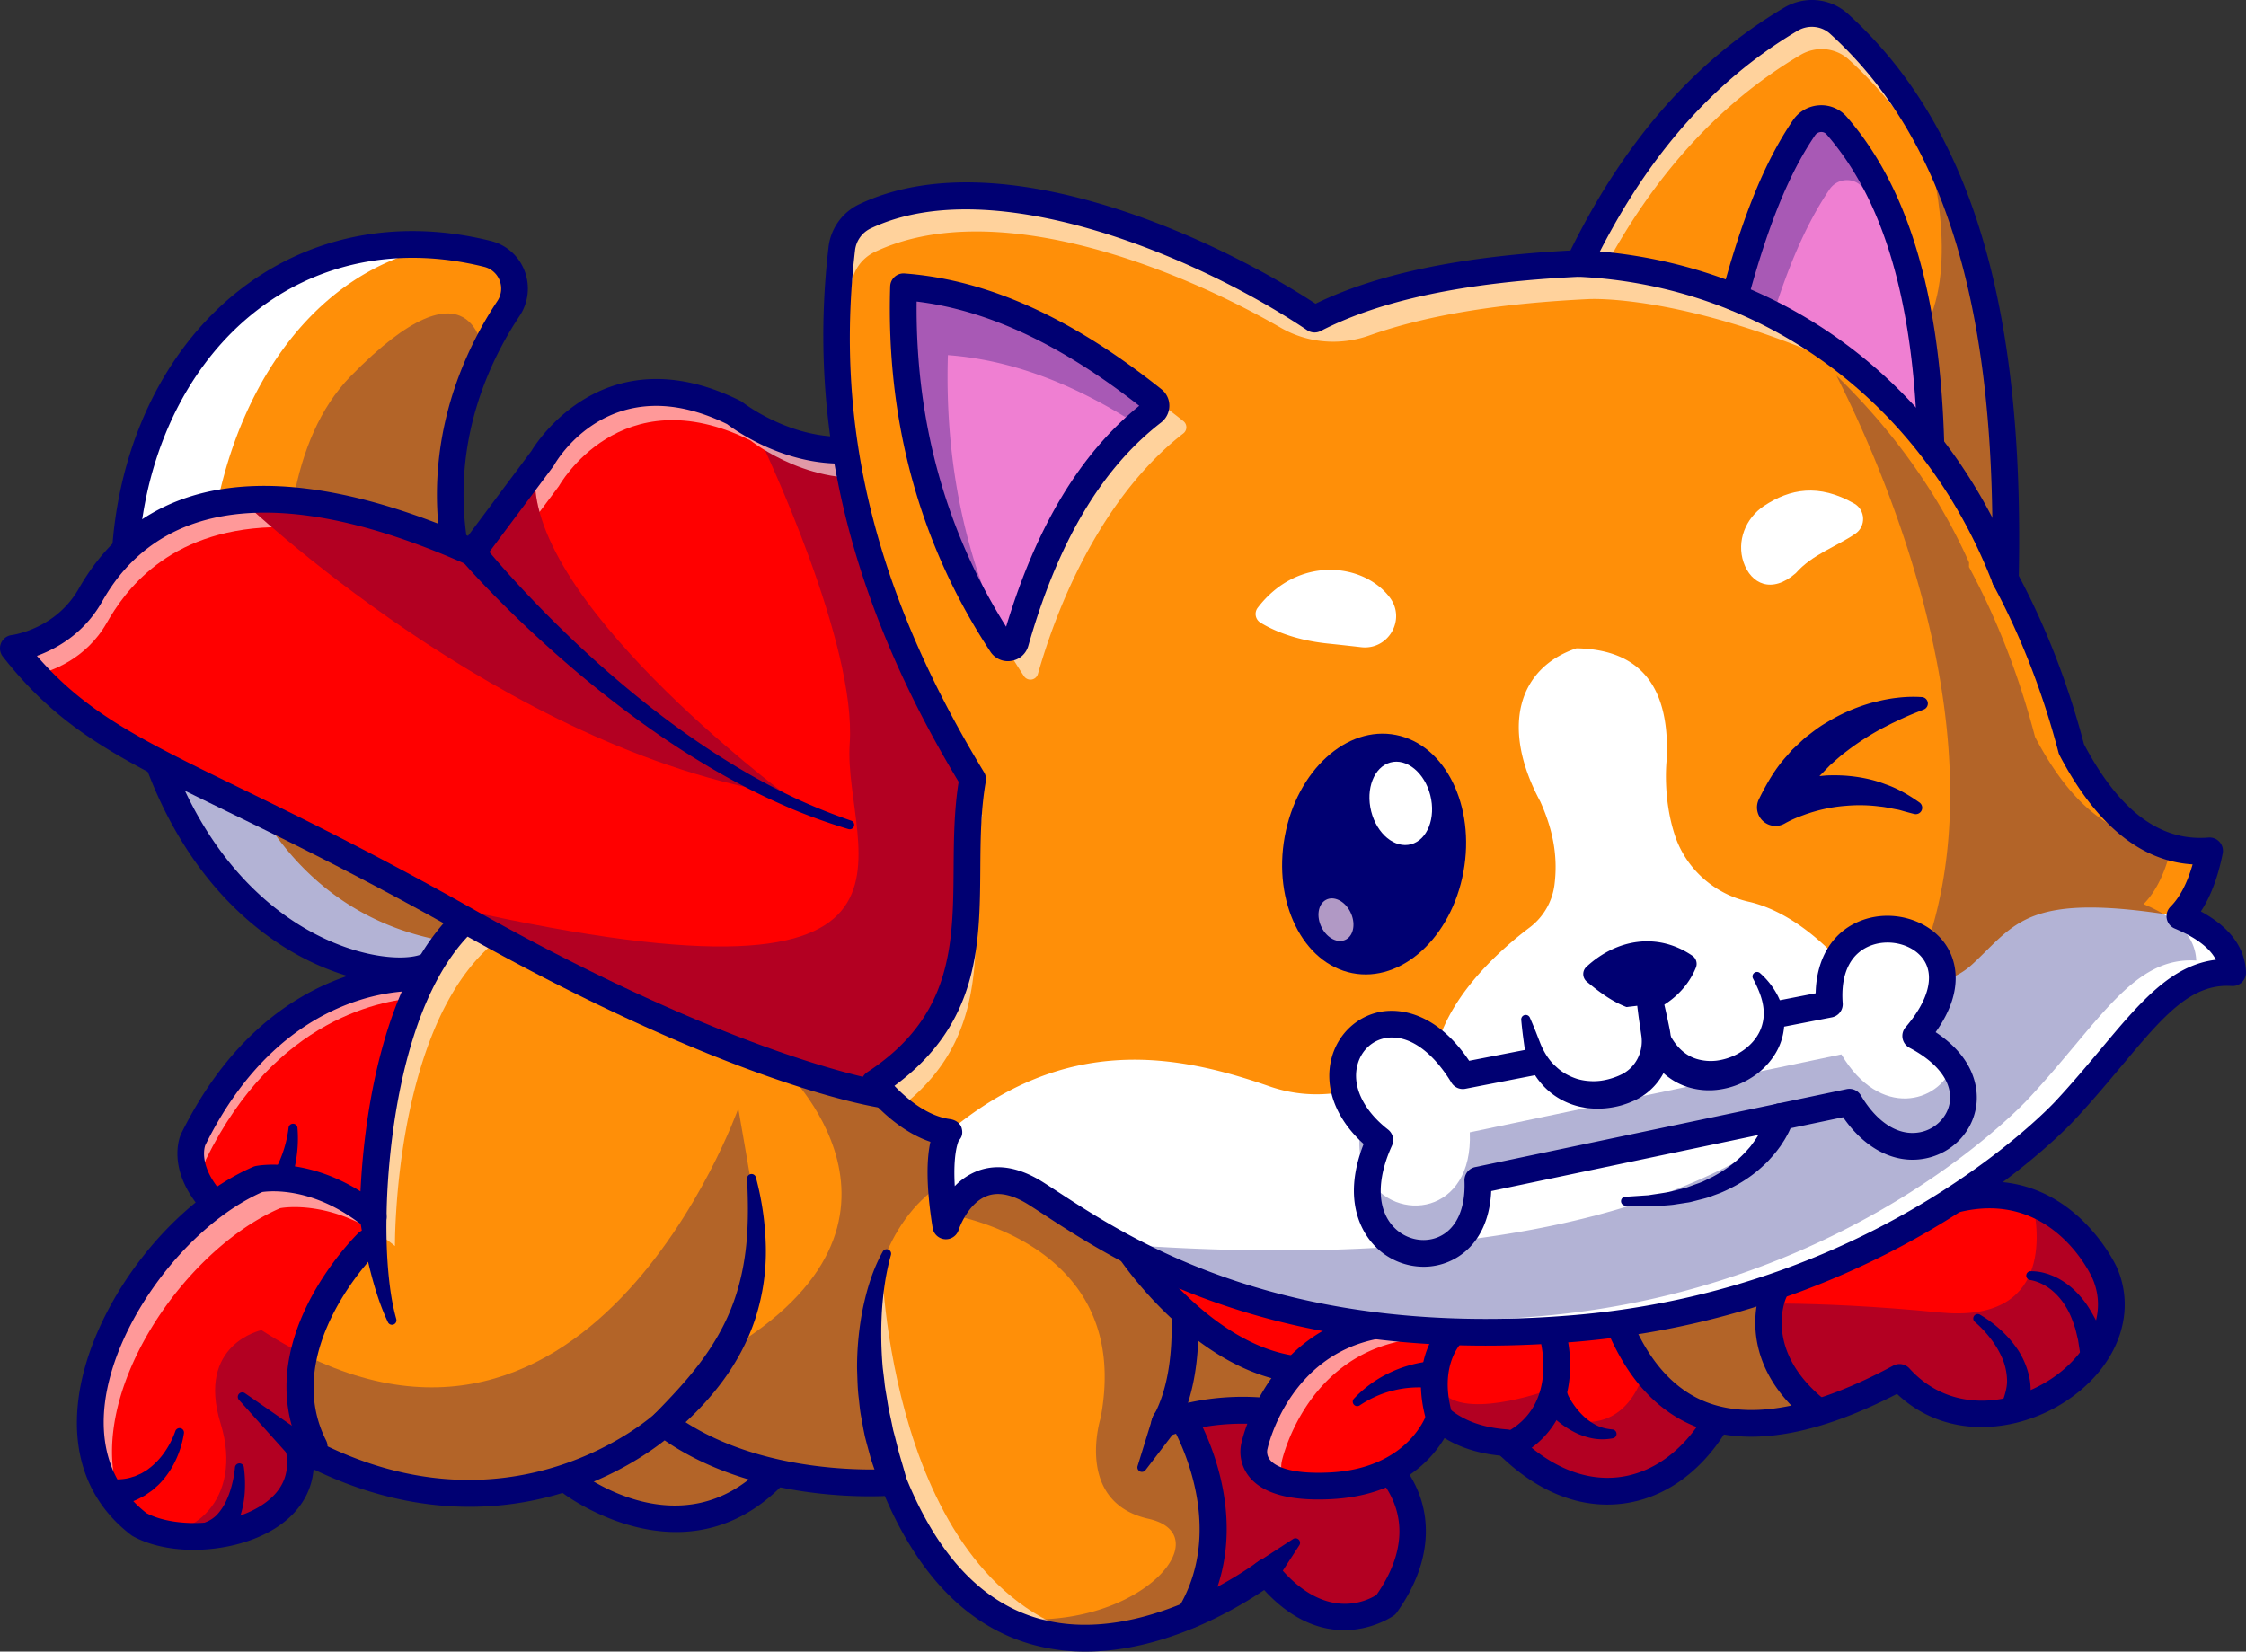 <svg xmlns="http://www.w3.org/2000/svg" viewBox="0 0 2981.99 2193.02"><rect x="0" y="0" width="2981.99" height="2193.02" fill="#333333" stroke="none"/><defs><style>.cls-1{fill:#ff8f08;}.cls-2{fill:#fff;}.cls-3{fill:#000072;}.cls-4{opacity:0.3;}.cls-5{fill:red;}.cls-6{opacity:0.6;}.cls-7{fill:#ef7fd2;}.cls-8{fill:#b199c5;}</style></defs><title>introAtivo 1</title><g id="Camada_2" data-name="Camada 2"><g id="Layer_1" data-name="Layer 1"><path class="cls-1" d="M773.13,1320.12l-132.77-25.51-69.23-13.25c-51.71,27.51-268.73-9.64-363.57-277.13-20.89-58.64-35.86-128.34-41.89-210.81C154.19,517,337,301.74,585.81,326.42a420.88,420.88,0,0,1,61.29,10.7,47.48,47.48,0,0,1,28,72.48,480.08,480.08,0,0,0-33.55,59.23c-49,102.71-83.36,269.32,48.75,462.74C911.16,1255,773.13,1320.12,773.13,1320.12Z"/><path class="cls-2" d="M640.36,1294.61l-69.23-13.25c-63,33.55-371.8-29-405.46-487.94C154.19,517,337,301.74,585.81,326.42c-394.41,69.87-435.94,848.68,6.45,923.46A418.31,418.31,0,0,1,640.36,1294.61Z"/><path class="cls-3" d="M773.11,1337.88a17.2,17.2,0,0,1-3.35-.32l-196.4-37.68c-35.71,14.26-105.88,8-178.87-32.25C312,1222.12,170.38,1100.17,148,794.72l0-.57c-6.81-163.8,54.34-314.77,163.57-403.84,93.95-76.6,214.64-101.61,339.87-70.41h0a64.46,64.46,0,0,1,45,39.66,65.5,65.5,0,0,1-6.55,59.86c-60.38,90.89-138.71,277,15.06,502.16,103.48,151.52,144.86,269.11,123,349.5-13,47.75-43.78,63.47-47.25,65.11A17.79,17.79,0,0,1,773.11,1337.88Zm-202-74.25a18,18,0,0,1,3.35.32l195,37.43c6.31-4.89,18.43-17,24.6-41.44,12.19-48.19,1.53-142.54-118.53-318.34C602.48,834.51,571.1,724,582.34,613c9.48-93.54,47.63-167.6,78-213.26a29.71,29.71,0,0,0-17.52-45.42c-114.1-28.43-223.78-5.89-308.84,63.47-100.55,82-156.82,222-150.55,374.58,21.25,288.57,152.12,402.13,228.25,444.15,69,38.06,131,39.91,151.17,29.16A17.83,17.83,0,0,1,571.15,1263.63Z"/><g class="cls-4"><path class="cls-3" d="M902.29,1890.06l-145,77.93s147.92,115.37,269.21-8.88"/></g><g class="cls-4"><path class="cls-3" d="M773.13,1320.12l-132.77-25.51-69.23-13.25c-51.71,27.51-268.73-9.64-363.57-277.13l214.47,86S301.75,667.33,465.46,499.65s176.08-30.82,176.08-30.82c-49,102.71-83.36,269.32,48.75,462.74C911.16,1255,773.13,1320.12,773.13,1320.12Z"/></g><path class="cls-1" d="M902.29,1890.06l-145,77.93s147.92,115.37,269.21-8.88"/><g class="cls-4"><path class="cls-3" d="M902.29,1890.06l-145,77.93s147.92,115.37,269.21-8.88"/></g><path class="cls-5" d="M561.77,1298.45s-191-17.78-305.38,214.94c0,0-24.65,53.25,64.59,116.36s223.35,34.57,223.35,34.57"/><g class="cls-6"><path class="cls-2" d="M561.79,1298.46l-1.25,26c-50.41,2.25-194.12,25.8-287.13,215.07,0,0-9.71,21,5.15,52.19-37.58-45-22.19-78.28-22.19-78.28C370.8,1280.65,561.79,1298.46,561.79,1298.46Z"/></g><path class="cls-3" d="M472.69,1688.61c-48.34,0-111.26-8.51-162-44.37-100.16-70.83-71.71-135.58-70.45-138.31,118.6-241.3,314.82-225.93,323.14-225.15a17.75,17.75,0,0,1-3.25,35.35c-7.61-.63-180.44-12.86-287.59,204.56-1.36,3.69-13.77,43.36,58.65,94.57,81.68,57.77,208.15,32,209.42,31.69a17.75,17.75,0,0,1,7.37,34.73C545.34,1682.25,514.46,1688.61,472.69,1688.61Z"/><path class="cls-3" d="M394.93,1497.47a168.78,168.78,0,0,1-.25,30.92A180.12,180.12,0,0,1,389,1559a154.66,154.66,0,0,1-11.41,29.84c-4.66,9.81-11,18.84-17.8,27.67a17.87,17.87,0,0,1-28.32-21.79,18.38,18.38,0,0,1,2.32-2.49l.62-.54c6.35-5.55,12.79-11.43,18.05-18.48a127.35,127.35,0,0,0,14.41-22.6A159.87,159.87,0,0,0,377.26,1525a157,157,0,0,0,5.84-27.25l.06-.45a5.92,5.92,0,0,1,11.77.17Z"/><path class="cls-1" d="M1582.7,1760.22c0,10.3-16.27,117.54-16.27,117.54l118.16-7.62,26.4-53.26"/><g class="cls-4"><path class="cls-3" d="M1582.7,1760.22c0,10.3-16.27,117.54-16.27,117.54l118.16-7.62,26.4-53.26"/></g><path class="cls-1" d="M1872,2063.48c-4.92,21.42-15.27,44-32,67.21,0,0-77.93,57.22-158.75-43.36,0,0-41.3,31.77-101.65,57-70.11,29.47-165.84,50.23-252.4,2.55h-.06c-53.13-29.23-102.77-84.32-140.93-178.92,0,0-180.46,15.74-304.71-77.92a223.63,223.63,0,0,1-17.45,14.08c-52.78,39-220.87,139-443.93,29-7.87-3.91-15.8-8.05-23.79-12.49,23.67,104.31-122.47,138.16-198,109.64-1.31-.41-2.61-1-3.85-1.48-.89-.41-1.66-.71-2.25-1-2.54-1.12-5-2.36-7.39-3.66-156.8-119.82-.6-389.79,158.27-458.54,0,0,71.94-14.68,151.46,49.58l.89.71s0-2,.06-5.68c.06-7.4.41-21.54,1.6-40.35,5.44-87.16,29.22-275,131.94-358.26,308.31,55.74,573.08,153.84,773.3,314.53A1035.5,1035.5,0,0,1,1568,1692.51s21.65,120.58-21.77,197.56c7.92-2.84,16-5.33,24-7.46l1.24-.35a.45.45,0,0,1,.3-.06c106.08-27.46,220.21,4.85,273.4,69.64C1870.43,1982.66,1881.91,2020.88,1872,2063.48Z"/><g class="cls-6"><path class="cls-2" d="M1170.36,1671.17s7.64,437.54,282.47,503.76C1266.16,2175.2,1110.29,1959.48,1170.36,1671.17Z"/></g><path class="cls-5" d="M494.63,1615.24,488.12,1650s-139,136.08-71,270.68l3.08,12.49c-7.87-3.91-15.8-8.05-23.79-12.49,25.15,110.94-141.7,142.18-211.51,103.55-156.8-119.82-.6-389.79,158.27-458.54C343.17,1565.66,415.11,1551,494.63,1615.24Z"/><g class="cls-6"><path class="cls-2" d="M1568,1692.51s.29,1.6.71,4.49c-208.39-241.45-525.58-377.12-910.75-446.76-102.71,83.31-126.5,271.1-131.94,358.25-1.18,18.76-1.54,33-1.6,40.35-.06,3.67-.06,5.68-.06,5.68a9.93,9.93,0,0,1-.88-.76c-79.52-64.2-151.47-49.53-151.47-49.53-138.27,59.82-274.47,272-204.18,405.11-127.39-125.9,22.78-377.66,175.37-443.68,0,0,71.94-14.68,151.46,49.58l.89.71s0-2,.06-5.68c.06-7.4.41-21.54,1.6-40.35,5.44-87.16,29.22-275,131.94-358.26C1032,1284.5,1360.59,1429.69,1568,1692.51Z"/></g><path class="cls-5" d="M1872,2063.48c-4.92,21.42-15.27,44-32,67.21,0,0-77.93,57.22-158.75-43.36,0,0-41.3,31.77-101.65,57,74.91-124.37-9.46-261.75-9.46-261.75l1.24-.35a.45.45,0,0,1,.3-.06c18.75-5.39,206.66-55.27,273.4,69.64a183.94,183.94,0,0,1,17.1,47.21A444.37,444.37,0,0,1,1872,2063.48Z"/><g class="cls-4"><path class="cls-3" d="M1872,2063.48c-4.92,21.42-15.27,44-32,67.21,0,0-77.93,57.22-158.75-43.36,0,0-41.3,31.77-101.65,57-70.11,29.47-165.84,50.23-252.4,2.55,179.33,26.5,296.84-107.92,197.73-130.17s-63.6-134.13-63.6-134.13c45.38-240.16-212.11-272.11-212.11-272.11l97.74-78.33c2.6-.3,25.15-3.08,55.38-6A1035.5,1035.5,0,0,1,1568,1692.51s21.65,120.58-21.77,197.56c7.92-2.84,16-5.33,24-7.46l1.24-.35a.45.45,0,0,1,.3-.06c106.08-27.46,220.21,4.85,273.4,69.64C1870.43,1982.66,1881.91,2020.88,1872,2063.48Z"/></g><path class="cls-3" d="M1441.25,2193a263.42,263.42,0,0,1-69.46-9c-84.61-23.06-150.86-89.49-197.06-197.55-43.36,1.73-183.67.79-292.32-73.91-20,15.78-65.65,47.62-131.54,68.55-76.45,24.28-194.71,37.44-334.54-30.12-2.37,28.3-16.6,53.18-41.72,72-51.66,38.8-144.33,46.61-198.31,16.74a18.59,18.59,0,0,1-2.18-1.43c-55.1-42.11-79.34-104.19-70.1-179.54,14.94-121.7,119.05-260.49,232.1-309.4a18.25,18.25,0,0,1,3.5-1.1c2.93-.6,65.21-12.51,139,33.73,3.87-82.55,25-291.37,139.34-384.13a17.75,17.75,0,1,1,22.37,27.57c-128,103.85-127.08,387.52-127.05,390.37a17.75,17.75,0,0,1-29,13.91c-66.21-54-125.27-48.48-136-46.91-100.3,44.49-195.76,172.29-209,280.29-5.29,43.06.08,103.24,55.34,146.18,38,20.15,114.87,18.25,158.7-14.66,23.63-17.75,32.31-41.31,25.81-70A17.74,17.74,0,0,1,405,1905.12c269.62,148.85,462.57-26.27,464.49-28a17.75,17.75,0,0,1,22.78-1.19c117.17,88.32,290.77,74.57,292.5,74.42a17.78,17.78,0,0,1,18,11c42,104.11,101.93,167.48,178.23,188.34,138.26,37.81,288-75.31,289.52-76.47a17.78,17.78,0,0,1,24.65,3c62.73,78.05,119.29,49.79,132.32,41.6,38-54.45,40.53-106.39,7.37-150.36-53-70.24-179.78-97.45-282.65-60.65a17.75,17.75,0,0,1-21.44-25.43c39.68-70.36,20-184.58,19.76-185.73a17.75,17.75,0,0,1,34.94-6.25c.8,4.46,16.68,95.89-8.2,173.28,109.61-24.57,229.65,8.79,285.93,83.4,42.72,56.64,39.55,127.71-8.68,195a17.74,17.74,0,0,1-3.92,4c-.88.65-85.4,60.8-172.17-33.82C1643.46,2135,1547.22,2193,1441.25,2193Z"/><path class="cls-3" d="M513.24,1615c-.32,11-.21,22.77.08,34.19s.9,23,1.81,34.46c1.89,22.9,4.87,45.77,11,67.7l0,.13a5.93,5.93,0,0,1-11.07,4.15c-10.38-21.87-17.43-44.91-23.37-68.08-2.93-11.61-5.51-23.28-7.85-35s-4.41-23.37-6.14-35.67a17.82,17.82,0,1,1,35.46-2.05Z"/><path class="cls-3" d="M384.67,1934l-67.61-75.43a6,6,0,0,1,7.83-8.87l83.27,57.68a17.88,17.88,0,0,1-20.36,29.39A19.38,19.38,0,0,1,384.67,1934Z"/><path class="cls-3" d="M417.14,1938.41a17.76,17.76,0,0,1-15.86-9.75c-73.06-144.54,68.37-285.45,74.43-291.38a17.75,17.75,0,0,1,24.84,25.36h0c-1.29,1.27-128.87,128.77-67.59,250a17.75,17.75,0,0,1-15.82,25.76Z"/><path class="cls-3" d="M244.23,1903.06a130.39,130.39,0,0,1-9.55,32.73,117,117,0,0,1-18.6,29.66,89.67,89.67,0,0,1-6.19,6.61l-6.86,6.11c-2.4,1.92-5,3.58-7.55,5.38-1.3.86-2.55,1.82-3.9,2.58l-4.14,2.17c-11,6.27-23.27,9.31-35.57,11.65a17.86,17.86,0,1,1-3.71-35.4h1.3c8.75-.13,17.82-.39,26.15-3.36l3.23-.93c1.06-.34,2-.88,3.06-1.31,2-.94,4.15-1.73,6.15-2.79l5.88-3.52c2-1.14,3.7-2.75,5.61-4.1a96.52,96.52,0,0,0,19.55-21.23,116.42,116.42,0,0,0,13.54-26.6l.17-.47a5.91,5.91,0,0,1,11.43,2.83Z"/><path class="cls-3" d="M323.75,1948.16a162.47,162.47,0,0,1,1.5,26.57,135.7,135.7,0,0,1-3.17,27.09,98.74,98.74,0,0,1-10.46,27.3,76.41,76.41,0,0,1-22.17,23.52l-.41.29a17.91,17.91,0,0,1-20.24-29.55,18.92,18.92,0,0,1,3.83-2,43.19,43.19,0,0,0,15.07-9.66,71.68,71.68,0,0,0,12-17.5,114.65,114.65,0,0,0,8-21.86,148.62,148.62,0,0,0,4.27-23.57l0-.34a5.94,5.94,0,0,1,11.79-.29Z"/><path class="cls-3" d="M869.53,1877c20.78-21.21,40.88-42.46,58.29-65.32s32.06-47.28,42.68-73.67,17.09-54.61,20.15-83.71,2.69-58.93,1.24-89.08v-.11a5.94,5.94,0,0,1,11.68-1.8,387.34,387.34,0,0,1,13.2,92.14,289.29,289.29,0,0,1-13.61,94.29c-9.84,30.74-25.45,59.6-44.52,85.17s-41.3,48.18-65,68.15a17.77,17.77,0,0,1-24.2-26Z"/><path class="cls-3" d="M1182.76,1666.84c-6.73,23.78-10.24,49.25-11.86,74.13a520.48,520.48,0,0,0,1.07,74.84l2.25,18.56c.52,6.19,1.63,12.33,2.69,18.46s1.92,12.29,3.09,18.4l3.93,18.26,1.85,9.14,2.4,9,4.56,18.14c3.26,12,7.19,23.93,10.24,36.13l.34,1.37A17.73,17.73,0,0,1,1169.6,1974c-4.84-12.42-9.57-24.92-13.54-37.69L1150.8,1917l-2.51-9.72-2-9.87-3.6-19.78c-1.1-6.62-1.68-13.33-2.41-20-1.78-13.3-1.87-26.8-2.39-40.17a400.7,400.7,0,0,1,7.67-79.92c5.52-26.25,13.15-51.76,26.46-75.72a5.91,5.91,0,0,1,10.86,4.48Z"/><path class="cls-3" d="M1562,1898.2,1520.9,1952a6,6,0,0,1-10.51-5.43l20-64.63a18,18,0,0,1,34.44,10.69A18.36,18.36,0,0,1,1562,1898.2Z"/><path class="cls-3" d="M1668.76,2074.75l47.81-31.07a6,6,0,0,1,8.37,8.37l-31.08,47.81a18.14,18.14,0,1,1-30.42-19.78A18.63,18.63,0,0,1,1668.76,2074.75Z"/><path class="cls-3" d="M1579.67,2162.13a17.76,17.76,0,0,1-15.19-26.91c68.27-113.39-8.64-242-9.42-243.32a17.75,17.75,0,0,1,30.26-18.56c3.68,6,89.12,148.08,9.57,280.19A17.74,17.74,0,0,1,1579.67,2162.13Z"/><path class="cls-5" d="M1720.76,1818.33c-125.24-15.06-220.3-157.74-220.3-157.74l285.07,93.83"/><path class="cls-3" d="M1720.78,1836.08a17.19,17.19,0,0,1-2.14-.13c-131.84-15.85-228.88-159.41-233-165.52a17.75,17.75,0,0,1,29.54-19.68c1.27,1.89,92.39,136.1,207.65,150a17.75,17.75,0,0,1-2.1,35.38Z"/><path class="cls-5" d="M2277,1890.07c-62.72,102.29-177.62,126.08-277.2,25.67-32.48-2.42-61.47-11.3-85.08-30.11-1.24-1-2.48-2-3.67-3,0,0-26.62,84.37-145,90.29s-100.59-53.25-100.59-53.25,29.41-134.49,160.64-159.46l331.92,6L2266,1878.53Z"/><g class="cls-6"><path class="cls-2" d="M1906.93,1761.67a98.3,98.3,0,0,0-7,19.11l-37.27-.65c-131.23,25-160.64,159.46-160.64,159.46a34.86,34.86,0,0,0,6.57,29.64c-54.14-12.48-43-49.58-43-49.58s29.41-134.49,160.64-159.46Z"/></g><path class="cls-1" d="M2522,1829q-57.6,31-107.27,46.26-192.59,59.2-265.36-117.74l252.11-93.24,193.06-71.36c140.63-36.33,199.62,97,199.62,97C2850.34,1817.11,2632.9,1951.72,2522,1829Z"/><path class="cls-5" d="M2522,1829q-57.6,31-107.27,46.26l-2.19-1.89c-94.67-75.44-57.45-156.79-57.45-156.79.06-2.54,19.11-24.32,46.39-52.3l193.06-71.36c140.63-36.33,199.62,97,199.62,97C2850.34,1817.11,2632.9,1951.72,2522,1829Z"/><path class="cls-3" d="M2325.13,1907.67q-36.8,0-68-11.17c-54.29-19.44-96.06-63.94-124.15-132.28a17.75,17.75,0,0,1,32.83-13.49c24.11,58.64,58.86,96.44,103.28,112.34,60.52,21.67,142.79,4.93,244.51-49.76a17.76,17.76,0,0,1,21.58,3.74c53.46,59.16,132.42,50,187,14.58,44.58-28.92,79.13-81.74,55.8-134.55-2.17-4.83-55-119-178.93-87a17.75,17.75,0,0,1-8.89-34.37c153.39-39.68,219.63,105.53,220.29,107,27.51,62.28-.2,134.09-68.95,178.69-61.92,40.17-156.08,52.55-222.88-10.59C2445.29,1888.67,2380.56,1907.67,2325.13,1907.67Z"/><g class="cls-4"><path class="cls-3" d="M2522,1829q-57.6,31-107.27,46.26-192.59,59.2-265.36-117.74l172.82-63.9c-17.21,22.78-28,38.4-28,38.4s106.5-6.56,281.39,10.71c148.1,14.56,131.77-107.44,123.31-145.19,66.14,26.56,95.25,92.42,95.25,92.42C2850.34,1817.11,2632.9,1951.72,2522,1829Z"/></g><path class="cls-3" d="M2628.77,1745.61a160.85,160.85,0,0,1,27.67,20.46,144.63,144.63,0,0,1,23,26.73,107.19,107.19,0,0,1,14.52,34.32c3,12.64,2.46,26,.46,39a17.85,17.85,0,1,1-35.28-5.4,17.16,17.16,0,0,1,.65-2.79l.39-1.15c2.67-8.11,5-16.66,4.48-25.62a80,80,0,0,0-6.06-27.18,123.22,123.22,0,0,0-15.2-25.92,147.23,147.23,0,0,0-21.13-22.61l-.29-.25a5.92,5.92,0,0,1,6.81-9.63Z"/><path class="cls-3" d="M2696,1687.93a66,66,0,0,1,19.19,2.57l4.56,1.34,4.42,1.72a76.7,76.7,0,0,1,8.62,4,104.12,104.12,0,0,1,29.35,24c8.57,9.5,14.76,20.46,20.65,31.54q3.87,8.44,7.45,17.1l5.95,17.53a17.85,17.85,0,1,1-34.54,8.59l-.19-1.22-2.44-15.72c-1.18-5.09-2.4-10.21-3.71-15.32-3.25-9.81-6.73-19.82-12.21-28.45a83.86,83.86,0,0,0-19.87-23.13,61.16,61.16,0,0,0-6.29-4.41l-3.3-2-3.45-1.7a56,56,0,0,0-14.19-4.65l-.84-.14a5.89,5.89,0,0,1,.84-11.7Z"/><path class="cls-3" d="M2412.5,1891.07a17.64,17.64,0,0,1-11.05-3.87c-104.31-83.12-62.95-177.12-62.52-178.06a17.75,17.75,0,0,1,32.33,14.67c-1.35,3.09-29.46,70.47,52.31,135.63a17.75,17.75,0,0,1-11.07,31.63Z"/><path class="cls-3" d="M2133.94,1997.83c-49.21,0-97.86-22.2-142-65-28.85-2.89-53.32-10.6-74.09-23.38-17.12,28.78-59.14,76.59-150.81,81.18-54.32,2.71-91-7.48-108.85-30.31a52.62,52.62,0,0,1-9.85-44.94c2.42-10.61,36-146.27,174.57-172.61a17.75,17.75,0,0,1,6.63,34.87c-117.77,22.39-145.51,140.8-146.63,145.82a7.39,7.39,0,0,1-.33,1.27,17.31,17.31,0,0,0,3.89,14.1c4.84,5.86,22.19,19.16,78.8,16.34,103.66-5.18,128-75,129-78a17.8,17.8,0,0,1,28.46-8c19.74,17,45.41,26.41,78.47,28.84a17.75,17.75,0,0,1,11.31,5.21c43.08,43.46,90.24,63.58,136.38,58.24,44.17-5.13,84.33-33.79,113.07-80.69a17.75,17.75,0,0,1,30.27,18.55c-34.56,56.4-84,91-139.25,97.4A165.11,165.11,0,0,1,2133.94,1997.83Z"/><path class="cls-3" d="M2003.78,1937.41a17.75,17.75,0,0,1-7.75-33.73c76.43-37,48.29-128.18,47-132a17.75,17.75,0,0,1,33.77-10.94c13.94,42.82,18.22,134.48-65.35,174.93A17.6,17.6,0,0,1,2003.78,1937.41Z"/><path class="cls-3" d="M1911.07,1900.38a17.76,17.76,0,0,1-17-12.76c-25.54-87.24,21.92-130.79,24-132.6a17.75,17.75,0,0,1,23.75,26.38c-1.63,1.54-32.49,31.84-13.63,96.24a17.77,17.77,0,0,1-17,22.74Z"/><path class="cls-3" d="M1897.55,1843.18a36.74,36.74,0,0,0-5-.64c-1.88-.18-3.83-.22-5.78-.32-3.92-.08-7.9,0-11.9.24a135.83,135.83,0,0,0-24,3.6,130.88,130.88,0,0,0-23.39,7.82,142.79,142.79,0,0,0-22,12.08l-.31.2a5.93,5.93,0,0,1-7.44-9.14,156.89,156.89,0,0,1,20.82-18.45,152.11,152.11,0,0,1,24.16-14.71,162.66,162.66,0,0,1,26.73-10.48c4.63-1.37,9.35-2.54,14.17-3.54,2.43-.45,4.84-.93,7.36-1.28a74.5,74.5,0,0,1,8.21-.84l2.15-.1a18.09,18.09,0,1,1,1.67,36.14A18.61,18.61,0,0,1,1897.55,1843.18Z"/><path class="cls-3" d="M2081.68,1851.91a30.34,30.34,0,0,0,1.83,3.78c.78,1.4,1.56,2.8,2.43,4.19,1.7,2.78,3.56,5.51,5.54,8.15a97.65,97.65,0,0,0,13.32,14.52,69.67,69.67,0,0,0,16.31,10.63c5.94,2.8,12.41,4.12,19.2,4.82l.63.06a5.92,5.92,0,0,1,.42,11.72,73.17,73.17,0,0,1-25,.49,90.23,90.23,0,0,1-24.22-7.74,123.88,123.88,0,0,1-21.41-13.45c-3.33-2.58-6.54-5.31-9.63-8.23-1.57-1.43-3.08-3-4.59-4.5s-2.87-3-4.68-5.28l-2-2.5a18.3,18.3,0,0,1,28.71-22.69A18.74,18.74,0,0,1,2081.68,1851.91Z"/><path class="cls-5" d="M1643,893.41l-52.54,340.38-415.94,220.1s-190.45-26-556.75-232.29q-20-11.26-39-21.71c-335.89-185.19-449.85-197.14-561-339,0,0,66.68-8.17,102.12-70.29C142.24,751.41,194.66,675,321,664.26c73.9-6.28,173,9.94,306.18,69.22l84-112.48,9.23-12.36S801.7,462.2,974.77,548a214.85,214.85,0,0,0,25.5,16.69c33,18.75,94.13,44.55,160.87,27.51C1260.48,566.87,1643,893.41,1643,893.41Z"/><g class="cls-4"><path class="cls-3" d="M1643,893.41l-52.54,340.38-415.94,220.1s-190.45-26-556.75-232.29q-20-11.26-39-21.71c712.54,165.55,539.48-69.11,549.36-212.47,9-131.76-108.81-383.22-127.86-422.74,33,18.75,94.13,44.55,160.87,27.51C1260.48,566.87,1643,893.41,1643,893.41Z"/></g><g class="cls-6"><path class="cls-2" d="M321,664.26s14.2,13.6,39.94,35.79c-139.64,4.5-196,86.38-219.45,127.39C113.78,876,67,891.57,47.87,896.07c-10.18-10.83-20.18-22.48-30.12-35.2,0,0,66.68-8.17,102.12-70.29C142.24,751.41,194.66,675,321,664.26Z"/></g><g class="cls-6"><path class="cls-2" d="M1643,893.41l-2.54,16.68c-85.44-70.82-373.46-302.52-457.71-281-99.34,25.38-186.38-44.26-186.38-44.26C823.3,499.06,742,645.5,742,645.5l-25.68,34.38c-5.56-20.42-7.63-40.18-5.15-58.88l9.23-12.36S801.7,462.2,974.77,548c0,0,87,69.58,186.37,44.2S1643,893.41,1643,893.41Z"/></g><path class="cls-3" d="M1174.51,1471.61a18.25,18.25,0,0,1-2.43-.16c-7.91-1.08-198-28.83-563-234.35-129.93-73.15-228.12-121-307-159.41C159.25,1008.15,80.61,969.84,3.78,871.82a17.75,17.75,0,0,1,11.81-28.57c2.31-.3,58.51-8.23,88.87-61.47,87.88-154.08,266.45-178.25,516.91-70.22l84.22-112.82c9.11-15,99.93-154.45,277.06-66.65a17.53,17.53,0,0,1,3.2,2c.78.62,81.63,63.7,170.9,40.89,17.35-4.44,70.17-17.91,293,143.93,107.37,78,203.81,160.15,204.77,161a17.73,17.73,0,0,1,6,16.2L1608,1236.49a17.75,17.75,0,1,1-35.08-5.42l51-330.55c-146.31-124-393.69-307.63-458.41-291.1C1065.29,635,978.6,573.22,965.32,563.13,811.1,487.75,738.85,612,735.84,617.31a18.58,18.58,0,0,1-1.27,2L641.39,744.09a17.76,17.76,0,0,1-21.44,5.6c-150.69-67.07-272.73-85.37-362.71-54.42-77.85,26.79-111,85-122,104.1C111.2,841.62,74.55,861.65,49,870.91c66.41,76.41,137.44,111,268.53,174.86,79.33,38.64,178.05,86.73,308.9,160.4C984.54,1407.76,1175,1436,1176.91,1436.28a17.75,17.75,0,0,1-2.4,35.33Z"/><path class="cls-3" d="M640.85,722.17c15.81,19.46,33.15,39,50.61,57.79S727,817.3,745.52,835.32A1450.66,1450.66,0,0,0,861.79,937.57C902.37,969.49,944.86,999,989.47,1025c22.27,13.06,45.24,24.85,68.56,35.9a751.89,751.89,0,0,0,71.84,28.72l.1,0a5.91,5.91,0,0,1-3.62,11.26,767.32,767.32,0,0,1-74.29-26.49c-24.17-10.34-48-21.48-71.21-33.92-46.43-24.73-90.82-53.16-133.34-84.07a1479.43,1479.43,0,0,1-122.23-99.56Q696,830.45,668,802.56c-18.69-18.69-36.73-37.46-54.56-57.78a17.76,17.76,0,0,1,26.69-23.43l.39.46Z"/><path class="cls-1" d="M2964.24,1291.54c-84-5.5-128.34,81.71-221.88,182.41,0,0-230.75,254.41-650.83,289.91-298.61,25.27-489.6-47.45-606.93-111.76h-.06c-47.74-26.21-83.3-50.94-108.92-67.22-88.75-56.2-119.81,42.9-119.81,42.9-11.42-70.58-5.33-103.3-.71-116.5,0-.06,0-.06.06-.12,1.95-5.56,3.61-7.63,3.61-7.63-54.73-7.39-97.63-65.08-97.63-65.08,167.15-109.46,105-261.81,130.17-403.81-128.57-211.52-204.66-440.38-173.72-704.38a54.85,54.85,0,0,1,31.07-43.13c172.94-81.89,450.9,38.46,596.75,136.61,90-46.5,211.81-67.27,351-73.95,67.45-140.11,158.45-251.46,281.22-324.24,20.41-12.07,46.45-9.88,64,6.1,55.26,50.17,98.27,110.52,131,179.27,40.3,84.61,65.15,182,78.28,289,8.88,71.65,12.48,147.62,12.07,226.9q-.09,20.87-.53,42.07c36.21,67.33,65.85,142.18,87.74,225.84,52.42,99.87,114.19,140.82,183.42,135.08q-11.8,59.28-39.41,86.79c.54.24,1,.42,1.48.65l7.4,3.26C2945.78,1240.42,2963.11,1264.56,2964.24,1291.54Z"/><g class="cls-6"><path class="cls-2" d="M1288.23,1055.17q7.82,13.39,15.92,26.8c-24.08,136.08,31.95,281.69-110.47,389.85a218.13,218.13,0,0,1-32.54-33.37C1320.24,1334.26,1271.6,1191.13,1288.23,1055.17Z"/></g><g class="cls-6"><path class="cls-2" d="M2627.28,367.83C2592.79,252.58,2537.53,154.36,2454.52,79c-17.57-16-43.61-18.16-64-6.09-109.16,64.73-193.18,159.92-257.91,278.73,149.87,4.91,308.79,130.58,308.79,130.58-209.21-92.48-332.1-85.08-332.1-85.08-110.41,5.3-209.89,19.46-291.22,48.3-38.92,13.79-81.76,10.39-117.55-10.21-153.24-88.24-386.8-172.82-539-100.75a54.85,54.85,0,0,0-31.07,43.13c-14.49,123.78-5.5,239.87,21.48,350-36.68-124.13-50.94-255.71-34.32-397.36a54.85,54.85,0,0,1,31.07-43.13c172.94-81.89,450.9,38.46,596.75,136.61,90-46.5,211.81-67.27,351-73.95,67.45-140.11,158.45-251.46,281.22-324.24,20.41-12.07,46.45-9.88,64,6.1C2535.81,117.14,2594.27,232.05,2627.28,367.83Z"/></g><g class="cls-6"><path class="cls-2" d="M2627.28,367.83c37.46,124.67,50.59,269.33,48.4,426.59-4.26-8.64-8.7-17.16-13.19-25.56C2665.74,622.84,2656.33,487.23,2627.28,367.83Z"/></g><path class="cls-7" d="M2563.68,592.19c-88.68-90.7-175.48-156-260.51-197.56,23.08-85.43,50.82-164.42,91.95-224.95,10.11-14.79,31.59-16.5,43.36-3C2523.92,264.88,2559,413.33,2563.68,592.19Z"/><g class="cls-4"><path class="cls-3" d="M2523.8,324.17a393.45,393.45,0,0,0-51.3-75.8c-11.77-13.54-33.25-11.83-43.36,3-32.19,47.4-56.15,106-76.09,170.28-16.69-9.94-33.31-18.87-49.88-27,23.08-85.43,50.82-164.42,91.95-224.95,10.11-14.79,31.59-16.5,43.36-3C2476.17,210,2504,263.05,2523.8,324.17Z"/></g><path class="cls-2" d="M2964.24,1291.54c-84-5.5-128.34,81.71-221.88,182.41,0,0-230.75,254.41-650.83,289.91s-627.16-122.77-715.91-179-119.81,42.9-119.81,42.9c-11.42-70.58-5.33-103.3-.71-116.5,0-.06,0-.06.06-.12,2.3-5,3.61-7.63,3.61-7.63,156.79-131.64,304.23-103.54,426.47-61.12s223.41-55.85,223.41-55.85c20.12-70.17,86.15-127.8,122.24-155a84.63,84.63,0,0,0,33-57c4-31.89.59-67.28-18.93-110.35-53.25-99.1-28.81-177.5,48.1-203.35,87.09,1.53,124.31,53.6,119.81,147.91,0,0-5.91,49.35,10.77,100.11,14.62,44.61,52.3,78.16,98.1,88.45,30.88,7,81.35,29.41,138.63,98.46,0,0,100.11,38.4,158.5-15.62s71.54-97.1,276.9-63l7.4,3.26C2945.78,1240.42,2963.11,1264.56,2964.24,1291.54Z"/><g class="cls-4"><path class="cls-3" d="M2043.25,1747.77c420.08-35.5,650.83-289.92,650.83-289.92,93.54-100.7,137.91-187.91,221.87-182.41-1.12-27-18.46-51.12-61.12-71.06l-7.39-3.25c-.48-.24-1-.41-1.48-.65q24.78-24.8,36.87-75.44h0a145,145,0,0,1-29.71-12.19h0c-56.27-7.84-107-50.15-151.18-134.24-16.33-62.37-36.92-119.82-61.36-172.89q-6.66-14.46-13.67-28.4c-4.14-8.28-8.4-16.51-12.72-24.55.06-2,.06-3.91.12-5.8-49.56-111.72-122.11-196-176.15-248.3C2556.09,731.44,2997,1762.88,1484.6,1652.1A904,904,0,0,0,1609.94,1709C1719.62,1742.19,1861.46,1763.15,2043.25,1747.77Z"/></g><path class="cls-3" d="M1972.33,1786.77c-319.72,0-496.33-115.29-586.19-173.94-7.26-4.74-13.92-9.09-20-12.95-21.38-13.54-39.95-17.61-55.17-12.09-26.45,9.58-38.11,45-38.22,45.36a17.76,17.76,0,0,1-34.44-2.54c-9.6-59.3-7.53-94.31-3-114.48-50.59-17-86.64-64.8-88.34-67.09a17.75,17.75,0,0,1,4.52-25.44c113.12-74.08,113.84-169.47,114.61-270.45.28-37.65.58-76.51,6.68-115-144.15-239.29-200.67-471.6-172.77-710A72.13,72.13,0,0,1,1141,271.1c186-88.05,472.17,44.84,605.61,132.17,81.64-39.71,192.58-62.87,338.45-70.68C2157.36,186,2250.17,80.52,2368.59,10.29c27.49-16.3,61.66-13,85,8.21,162.09,147.19,234.18,384.35,226.73,746.11,36.26,68.15,65.37,143.35,86.56,223.61,46.95,88.66,101,129.18,165.31,123.89a17.74,17.74,0,0,1,18.86,21.17c-6.3,31.46-16,57.21-29,76.92,38.4,20.8,58.52,47.84,59.9,80.57a17.76,17.76,0,0,1-18.89,18.46c-54.46-3.6-90.86,40-146,105.82-18.06,21.57-38.53,46-61.72,71-2.29,2.52-60.51,66.1-171.57,134.67-102.18,63.09-270.28,142.22-490.77,160.85C2050.69,1785.13,2010.49,1786.77,1972.33,1786.77ZM1325,1549.83c18.89,0,39,6.7,60.09,20.06,6.22,3.94,13,8.38,20.42,13.21,97.27,63.49,299.64,195.6,684.5,163.08,408.39-34.52,636.91-281.66,639.18-284.15,22.71-24.45,42.87-48.53,60.65-69.77,51.16-61.12,92.77-110.83,152.15-117.88-6-11.79-20.28-27-54.66-41.44a17.76,17.76,0,0,1-5.68-28.93c12.44-12.42,22.3-31.29,29.43-56.25-69-4.26-128.33-52.85-176.58-144.81a18,18,0,0,1-1.45-3.75c-20.95-79.92-50-154.57-86.22-221.9a17.61,17.61,0,0,1-2.11-8.82c7.92-353.34-60.4-583.3-215-723.7-11.56-10.5-29.26-12.12-43-4C2272,108.88,2182.24,212.46,2112.46,357.48a17.78,17.78,0,0,1-15.15,10c-151.59,7.26-264,30.82-343.75,72a17.76,17.76,0,0,1-18.06-1c-143.58-96.64-416.33-212.41-579.27-135.28a36.86,36.86,0,0,0-21,29.12c-27.54,235.34,26.88,455.58,171.28,693.11a17.76,17.76,0,0,1,2.31,12.31c-6.67,37.67-7,77.33-7.27,115.69-.76,101.14-1.54,205.55-114,288.35,15.08,15.81,42.69,40,73.66,44.17,6.8.92,13.29,4.78,15.37,11.31,2,6.34,1.11,12.4-3.51,17-1.48,3.11-7.83,19.13-5.41,60.73a84,84,0,0,1,31-20.5A76.19,76.19,0,0,1,1325,1549.83Zm-52.49-35.1Z"/><path class="cls-3" d="M2662.49,786.64a17.77,17.77,0,0,1-16.57-11.38c-92.34-239.93-303.2-396.16-550.29-407.74a17.75,17.75,0,0,1,1.66-35.46c125.4,5.87,244.86,47.06,345.45,119.1,105.19,75.33,186.91,183,236.31,311.35a17.75,17.75,0,0,1-16.56,24.13Z"/><path class="cls-2" d="M2543.42,1375.58c150.85,79.08-3.7,230-88,88l-493.3,103.54c6.65,156.06-206.35,113.9-130.17-53.24-125-97.63,16.27-240.37,110.2-85.59l486.64-94.87C2416.21,1167,2669.88,1228.41,2543.42,1375.58Z"/><g class="cls-4"><path class="cls-3" d="M2455.41,1463.59l-493.33,103.54c6,138.93-162.24,120.76-145.43-2.83,35.67,60.7,139.45,48.93,134.78-60.77L2444.76,1400c51.53,86.86,129.39,64.14,147.56,15.32C2648.94,1493.71,2526.94,1584.06,2455.41,1463.59Z"/></g><g class="cls-4"><path class="cls-3" d="M1831.91,1513.89c-8.4,18.34-13.25,35.14-15.26,50.41-10.71-18.23-15.33-43-8.94-73.55A160.31,160.31,0,0,0,1831.91,1513.89Z"/></g><path class="cls-3" d="M2563.64,610a17.75,17.75,0,0,1-17.73-17.29c-5-191.14-44.51-326.66-120.82-414.29a9.06,9.06,0,0,0-7.53-3.12,10,10,0,0,0-7.74,4.42c-34.64,50.95-62.25,118.67-89.53,219.58A17.75,17.75,0,0,1,2286,390c28.35-104.9,57.48-175.92,94.44-230.28a45.24,45.24,0,0,1,35-19.89,44.54,44.54,0,0,1,36.41,15.24c81.95,94.11,124.32,236.95,129.54,436.68a17.74,17.74,0,0,1-17.28,18.2Z"/><path class="cls-3" d="M1890.09,1682a90.34,90.34,0,0,1-64.25-27.07c-15.16-15.44-45.63-58.62-15.35-135.94-37-33.49-52.84-75.43-42.49-114.3,8.74-32.82,35.5-57.06,68.17-61.75,19.75-2.83,69.06-1.64,114.41,65.59l460.05-89.69c1-47.84,23.8-83.68,62.89-97.39,40.15-14.08,87.29,0,109.65,32.72,10.73,15.73,29.19,56.81-13.27,116.37,55.67,36.76,56.51,80,53.91,98.07-5,34.59-32.09,62.56-67.43,69.59-40,8-80.17-12.39-109.32-54.76l-467.21,98.07c-1.93,45.1-21.82,78.75-55.83,93.51A85.15,85.15,0,0,1,1890.09,1682Zm-41.73-304.43a50.22,50.22,0,0,0-7.14.51c-18.85,2.71-33.76,16.4-38.91,35.75-7.51,28.17,7.66,60.33,40.56,86a17.75,17.75,0,0,1,5.22,21.35c-20.91,45.89-19.79,85.56,3.08,108.85,15.6,15.89,39.2,20.86,58.72,12.4,23.5-10.2,36.07-37.4,34.48-74.61a17.76,17.76,0,0,1,14.09-18.13l493.3-103.54a17.73,17.73,0,0,1,18.91,8.31c21.79,36.7,50.54,54.51,78.79,48.89,20.29-4,36.41-20.42,39.22-39.84,3.76-26.14-15.74-52.48-53.51-72.28A17.74,17.74,0,0,1,2530,1364c30.17-35.12,38.88-67.84,23.9-89.79-13.37-19.58-43.5-28-68.58-19.24-28,9.83-41.8,37.21-38.79,77.1a17.75,17.75,0,0,1-14.3,18.76l-486.65,94.87a17.71,17.71,0,0,1-18.57-8.21C1903.6,1399,1875.33,1377.61,1848.36,1377.61Z"/><path class="cls-7" d="M1530.94,530.78c-105.34-84-214.71-141.2-331.34-149.93-5.52,177.94,38.72,335.81,130.1,474.65a10.3,10.3,0,0,0,18.52-2.76c36.85-129.06,92.91-236.34,182.43-305.68A10.34,10.34,0,0,0,1530.94,530.78Z"/><g class="cls-6"><path class="cls-2" d="M1571.07,575.54C1481.5,644.88,1414.88,765.93,1378,895a10.3,10.3,0,0,1-18.52,2.78q-16.34-24.76-30.65-50.41a10.32,10.32,0,0,0,15.68-5.68c35.85-125.55,100.4-244.18,185.66-313.64q20.68,14.91,41.12,31.24A10.35,10.35,0,0,1,1571.07,575.54Z"/></g><g class="cls-4"><path class="cls-3" d="M1530.63,547.05q-10.47,8.16-20.35,16.92c-80.76-52-164.19-85.91-251.75-92.42-4.38,142.12,23,271.46,80.76,388.55a10.16,10.16,0,0,1-9.58-4.62c-91.42-138.8-135.61-296.72-130.11-474.63,116.62,8.76,226,65.91,331.33,149.93A10.31,10.31,0,0,1,1530.63,547.05Z"/></g><path class="cls-3" d="M1338.22,877.93a27.75,27.75,0,0,1-23.34-12.67c-93.83-142.54-138.58-305.71-133-485a17.74,17.74,0,0,1,19.06-17.15c110.14,8.25,221.71,58.54,341.09,153.75a27.72,27.72,0,0,1,10.5,22,28.11,28.11,0,0,1-11,22.17c-79.12,61.28-136.76,158.28-176.23,296.53a27.69,27.69,0,0,1-22.68,20A28.41,28.41,0,0,1,1338.22,877.93ZM1217,400.38c-1.65,158.69,38.27,303.77,118.82,431.76,40.28-133.38,98.23-229.56,176.72-293.33C1408.54,457.35,1311.57,411.91,1217,400.38Zm302.93,144.27h0Z"/><path class="cls-3" d="M2106.42,1283.61c40.58-37.41,94.86-45.71,140.41-14.66a13.14,13.14,0,0,1,4.85,15.68c-7.94,19.72-21.91,35.8-39,47.4a55.12,55.12,0,0,1-48.92,6.71c-21.09-7.22-39-20.24-57.06-35.35A13.15,13.15,0,0,1,2106.42,1283.61Z"/><path class="cls-2" d="M2191.38,1333.43l6.82,38.12c5.23,29.26-9.07,59-35.81,72-35.36,17.17-82.24,15-111.67-22.36-8-10.18-13.33-22.25-16.57-34.8l-8.69-33.72Z"/><path class="cls-2" d="M2332.14,1295.79c85,103.7-90.72,192-133.17,81.46l31.6-43.82"/><path class="cls-3" d="M2215.53,1370.88c8.56,17.74,21,30.43,37.46,35.3a65.58,65.58,0,0,0,26.31,2.14,81,81,0,0,0,26.62-8.39c16.62-8.88,30.13-23.33,34.24-41.28,2.28-8.94,2-18.82-.38-28.86s-6.93-20.1-12.21-30.25l-.15-.28a6,6,0,0,1,9.3-7.22,103.77,103.77,0,0,1,23.54,30,78.82,78.82,0,0,1,8.57,40.24,81.81,81.81,0,0,1-14,40.31,98.3,98.3,0,0,1-30.52,29,106.43,106.43,0,0,1-39.39,14.8,95.39,95.39,0,0,1-43.33-2.75,86.2,86.2,0,0,1-37.71-23.43,98.46,98.46,0,0,1-21.43-36.67,17.76,17.76,0,0,1,32.86-13.31Z"/><path class="cls-3" d="M2208.85,1330.3c1.53,6.54,3.07,13.08,4.45,19.65l2.1,9.85,1,4.93c.34,1.74.67,3,1,5.37a84.75,84.75,0,0,1-6.71,50.56,83.12,83.12,0,0,1-35,37.72c-1.91,1-3.92,2.13-5.75,2.92l-5.49,2.34c-3.68,1.5-7.46,2.75-11.25,3.92a120.07,120.07,0,0,1-23.46,4.18c-15.86,1.17-32.32-.83-47.31-7.07a94.28,94.28,0,0,1-38.08-28.34,91.07,91.07,0,0,1-12.41-19.87,99.51,99.51,0,0,1-7-21.56c-.38-1.81-.71-3.63-1-5.44l-.69-5-1.35-10.05c-.82-6.72-1.58-13.45-2.18-20.23a6,6,0,0,1,11.46-3c2.75,6.22,5.34,12.48,7.87,18.76l3.68,9.45,1.83,4.68c.55,1.43,1.13,2.85,1.74,4.24,5,11.2,11.27,20.68,19.77,28.11,8.15,7.85,17.92,12.93,28,16.2a73.44,73.44,0,0,0,15.76,2.79,74.45,74.45,0,0,0,16.19-.48,90.55,90.55,0,0,0,15.93-3.82c2.58-.9,5.16-1.83,7.65-2.95l3.72-1.73c1.23-.57,2.09-1.18,3.16-1.74A48.06,48.06,0,0,0,2175,1404a50.5,50.5,0,0,0,4.37-28l-2.86-19.5c-1-6.64-1.8-13.31-2.64-20a17.78,17.78,0,0,1,34.95-6.25Z"/><path class="cls-3" d="M2379.67,1492c-.71,2.22-1.28,3.45-1.89,5s-1.26,2.82-1.9,4.2c-1.25,2.77-2.66,5.36-4.1,7.9a84.41,84.41,0,0,1-4.49,7.47c-1.62,2.39-3,4.92-4.84,7.15a146,146,0,0,1-10.77,13.29c-1.91,2.09-3.73,4.27-5.74,6.26l-6.17,5.79c-16.61,15.27-36,26.76-56.13,35.11l-15.33,5.64c-5.16,1.66-10.45,2.79-15.65,4.19l-7.82,2c-2.61.64-5.29.88-7.92,1.34l-15.82,2.41c-10.56,1.22-21.17,1.39-31.68,2.11l-31.48-1a5.91,5.91,0,0,1-.22-11.8l.53,0,30.29-2c9.94-1.67,19.93-2.78,29.68-4.87l14.47-3.65c2.38-.65,4.84-1.1,7.16-1.92l7-2.52c4.6-1.73,9.3-3.19,13.78-5.12l13.15-6.34c17.07-9.09,32.59-20.56,45.08-34.5l4.63-5.23c1.49-1.79,2.77-3.73,4.17-5.58a112.2,112.2,0,0,0,7.62-11.5c1.29-1.9,2.16-4,3.26-6a58.11,58.11,0,0,0,2.9-6.08c.91-2,1.78-4.07,2.45-6.08.35-1,.78-2,1-3s.63-2.06.64-2.32a18.08,18.08,0,1,1,35.3,6.12Z"/><path class="cls-2" d="M1845.26,793.43c-34.6-46.09-122-56.53-175.54,13.75a13.52,13.52,0,0,0,3.85,19.63c14.78,9.09,43.92,23,89.42,27.72,17.63,1.84,32.23,3.46,44.2,4.85C1843.31,863.58,1867.1,822.51,1845.26,793.43Z"/><path class="cls-2" d="M2384.24,761.05c-31.8,27.81-59.47,14.48-69.33-14.42-9.53-27.94,2.6-58.69,27.25-74.94,34.18-22.53,72.35-30.12,119.78-3,15,8.61,15.7,30.18,1.41,40C2438.54,725.7,2405.75,736.34,2384.24,761.05Z"/><g class="cls-4"><path class="cls-3" d="M2663,726.79,2552,559.35V442.5c50.77-80.41,11.66-226.13,11.66-226.13l9-5.45C2640,352.21,2664.09,529.12,2663,726.79Z"/></g><path class="cls-3" d="M2688.88,821.82a161.82,161.82,0,0,1-13.49-27.93c-.06-.18-.12-.3-.18-.47Q2682.22,807.36,2688.88,821.82Z"/><path class="cls-3" d="M897.78,2034.24c-82.92,0-150.33-51.45-151.36-52.26a17.75,17.75,0,0,1,21.8-28h0c5.55,4.3,137.08,103.92,245.62-7.26a17.75,17.75,0,0,1,25.4,24.8C993,2018.87,943.07,2034.24,897.78,2034.24Z"/><g class="cls-4"><path class="cls-3" d="M1043.28,1055.17C668.58,997.3,321,664.26,321,664.26c73.9-6.28,173,9.94,306.18,69.22l84-112.48C688.52,791.7,1043.28,1055.17,1043.28,1055.17Z"/></g><g class="cls-4"><path class="cls-3" d="M1038.65,1416.85s220,204-76,378.08l-64.28,108S1066,1996.58,1166.56,1968c0,0-70.5-281,75.93-390.5l16.28-74-72.48-38.14"/></g><g class="cls-4"><path class="cls-3" d="M864.13,1904.15c-52.78,39-220.87,139-443.93,29-7.87-3.91-15.8-8.05-23.79-12.49,23.67,104.31-122.47,138.16-198,109.64,51.53,18.16,126.26-37.28,94.48-140.22-32.54-105.56,54.26-123.9,54.26-123.9,429.9,277.49,633.08-294.35,633.08-294.35s21.42,122.47,22.48,132.29C1021.21,1781.61,873.71,1892.08,864.13,1904.15Z"/></g><g class="cls-4"><path class="cls-3" d="M2277,1890.07c-62.72,102.29-177.62,126.08-277.2,25.67-32.48-2.42-61.47-11.3-85.08-30.11-10.06-28.28-15.91-52.9,2.31-34.91,35.56,35,146.91-7.81,146.91-7.81l-10.77,30.41c106.62,53.25,130.23-54.31,130.23-54.31l41,40.58,41.53,18.94Z"/></g><path class="cls-3" d="M2553.4,942.43c-9,3.54-18.6,7.29-27.57,11.5-4.56,2-9,4.29-13.46,6.29l-13.11,6.71A342.53,342.53,0,0,0,2451,998.09c-7.62,5.58-14.38,12-21.4,18.1l-9.68,10c-1.56,1.7-3.33,3.21-4.81,5l-4.39,5.33c-12.38,13.72-21.68,29.71-30.78,45.86l-34.64-32.06c1.62-.89,2.66-1.38,3.79-1.94s2.25-1.09,3.32-1.55c2.17-1,4.34-1.91,6.48-2.71,4.29-1.75,8.6-3.18,12.9-4.64a216.29,216.29,0,0,1,26.17-6.56c4.43-.73,8.83-1.55,13.28-2l13.36-1.22a227.25,227.25,0,0,1,26.75.34c17.73,1.46,35.3,4.8,51.65,11.22,16.59,5.59,31.68,14.6,45.51,24.35a8.51,8.51,0,0,1-6.85,15.23l-.91-.22c-3.89-.93-7.67-2-11.44-3s-7.38-2.3-11.24-2.86c-7.6-1.38-14.94-3.19-22.49-3.85a207.06,207.06,0,0,0-44.39-.92,204.94,204.94,0,0,0-42.87,7.78c-3.49.94-6.89,2.19-10.33,3.24l-10.08,3.75c-3.28,1.38-6.59,2.7-9.69,4.24-1.62.72-3.1,1.5-4.58,2.27-.77.38-1.5.75-2.14,1.11l-1.58.88-.64.36a24.61,24.61,0,0,1-34-32.42c10.12-20.42,21.57-40.69,37.22-57.63l5.64-6.52c1.87-2.18,4.07-4,6.13-6,4.2-3.91,8.36-7.85,12.61-11.67,9.09-6.91,17.92-14.16,27.81-19.73A235.3,235.3,0,0,1,2486,932.92c5.4-1.26,10.72-2.68,16.13-3.74s10.81-2,16.3-2.56a174.39,174.39,0,0,1,33.21-1,8.55,8.55,0,0,1,2.52,16.49Z"/><path class="cls-3" d="M1853.49,975.93c-65.5-13-131.63,47.24-147.7,134.56s24,168.63,89.51,181.63,131.63-47.24,147.7-134.55S1919,988.93,1853.49,975.93Z"/><path class="cls-2" d="M1846,1012.42c-21.66,5.92-33.07,35-25.47,65s31.31,49.51,53,43.59,33.06-35,25.47-65S1867.63,1006.51,1846,1012.42Z"/><path class="cls-8" d="M1760.37,1194.87c-10.49,5.76-13,22.19-5.6,36.71s21.89,21.62,32.37,15.86,13-22.2,5.6-36.71S1770.85,1189.11,1760.37,1194.87Z"/></g></g></svg>
